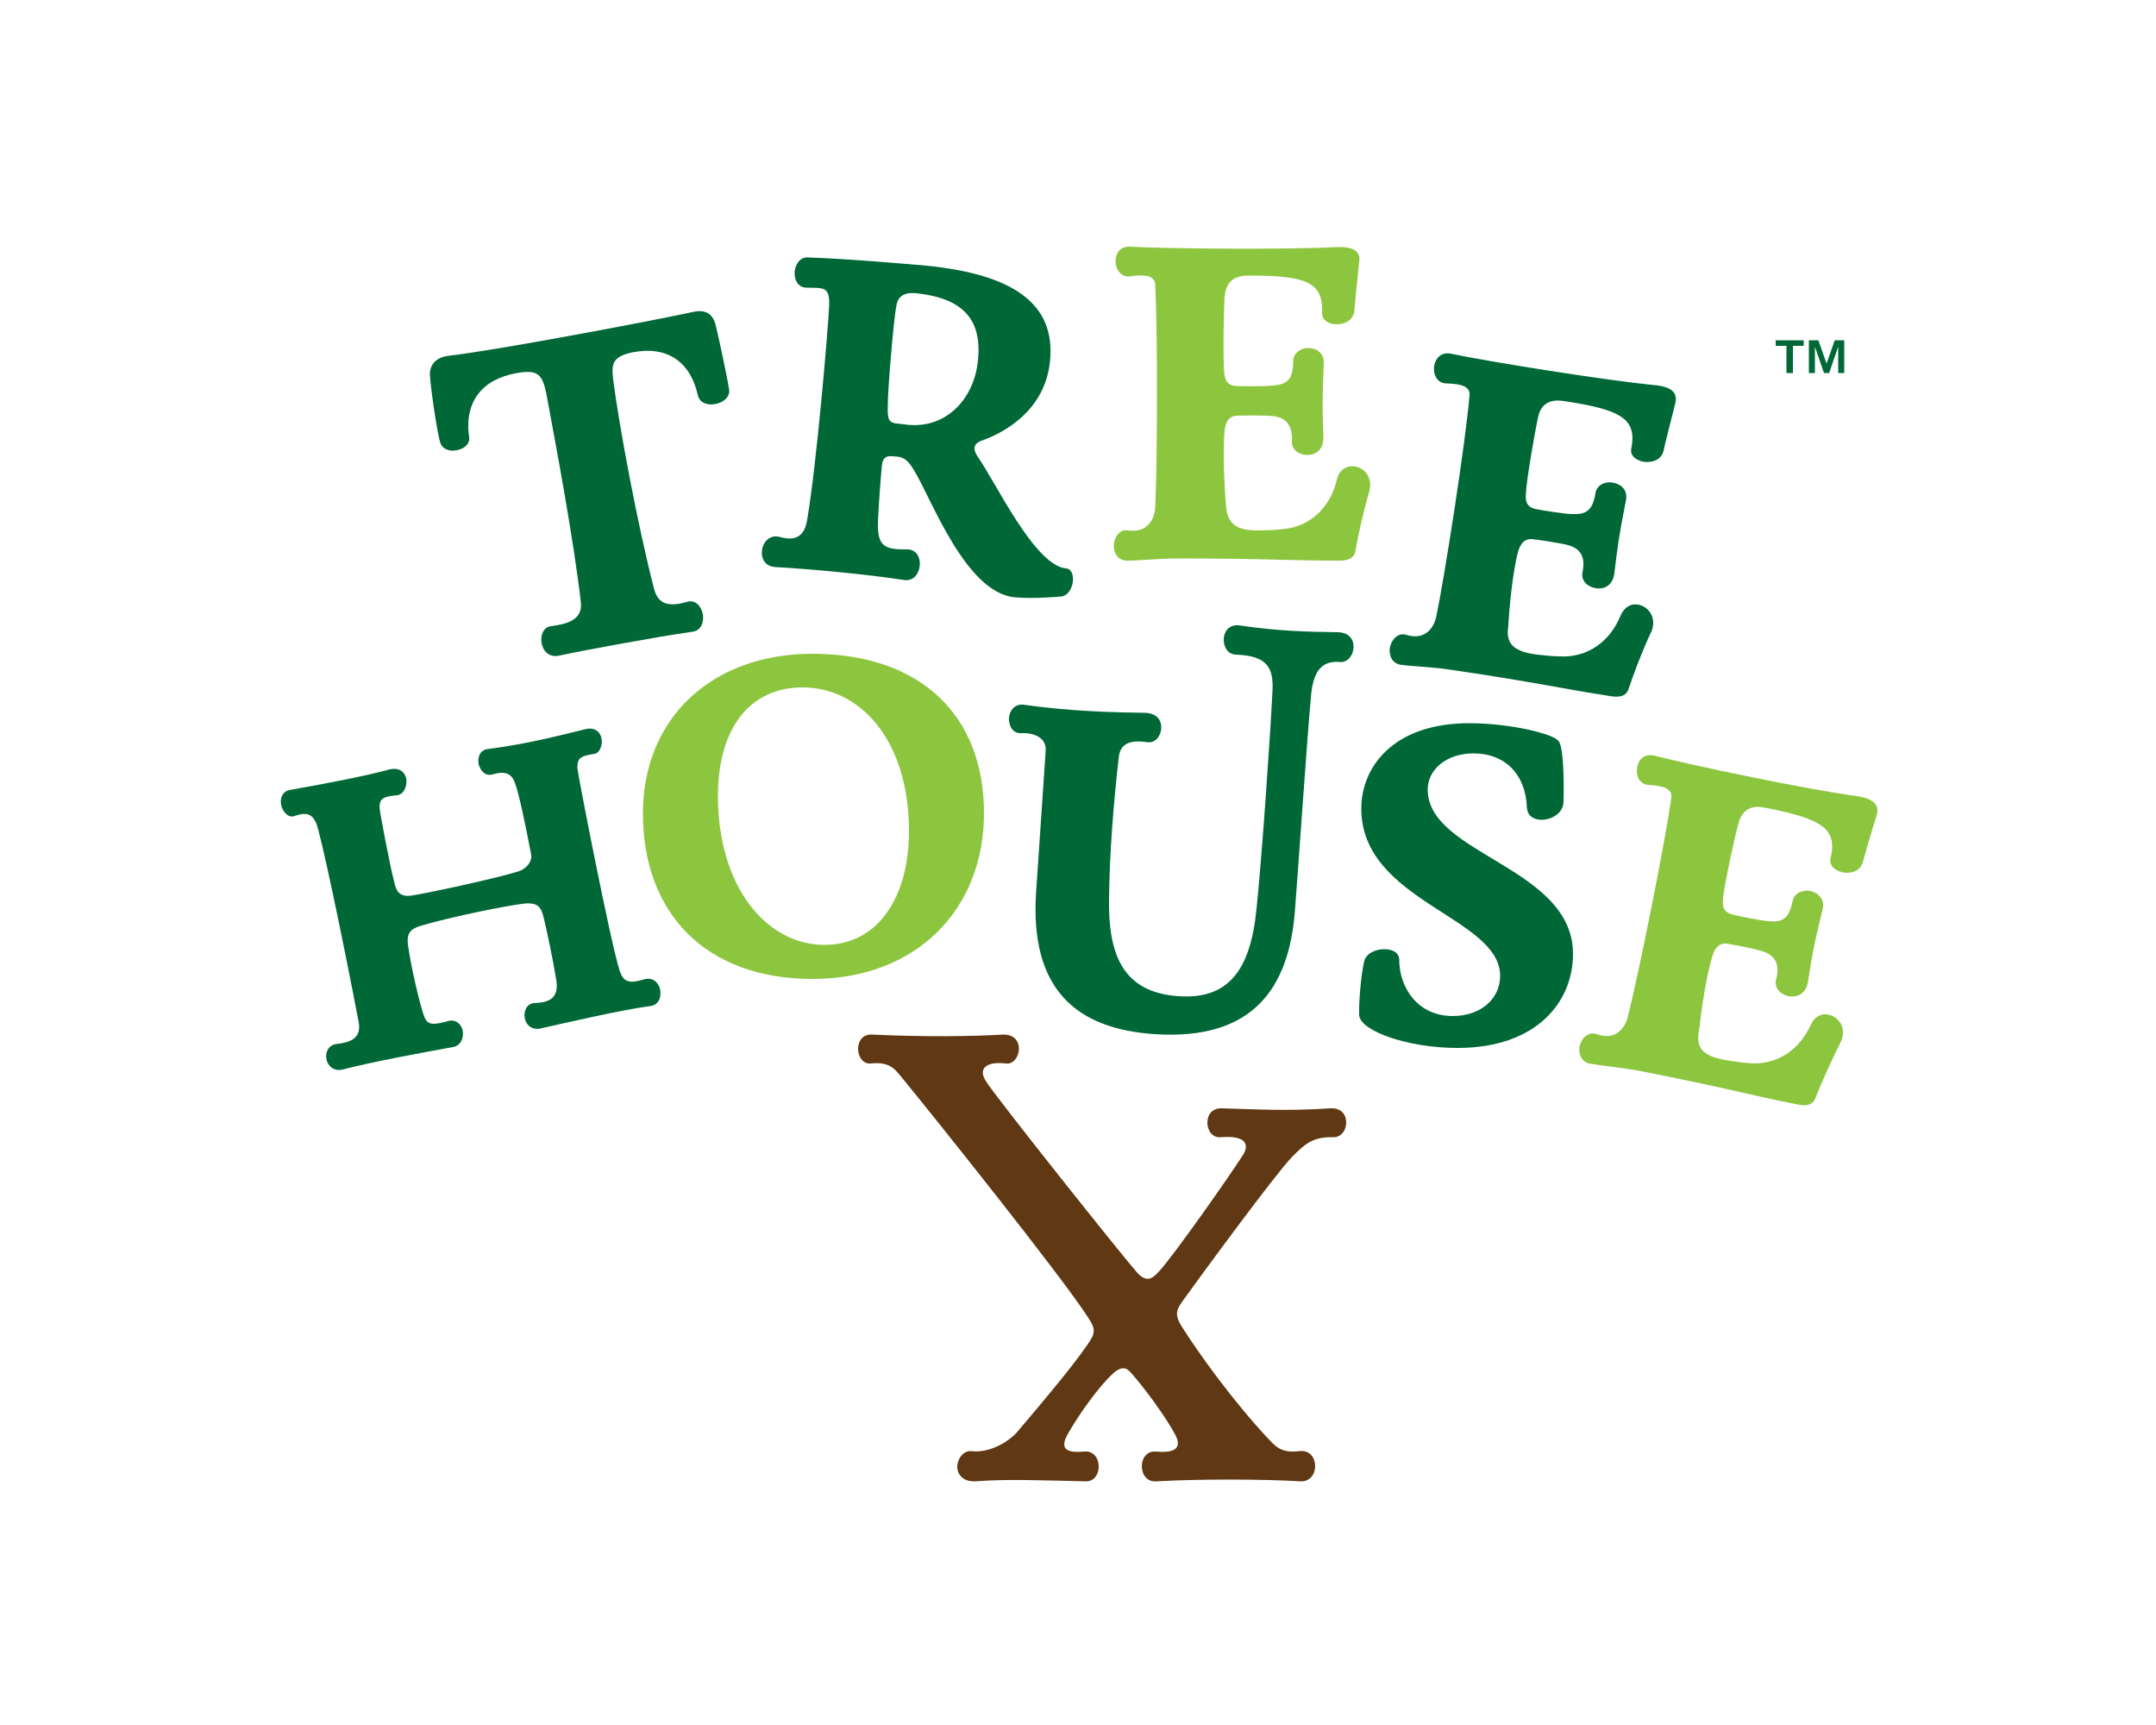 <?xml version="1.0" encoding="utf-8"?>
<!-- Generator: Adobe Illustrator 19.2.1, SVG Export Plug-In . SVG Version: 6.00 Build 0)  -->
<svg version="1.1" id="Layer_1" xmlns="http://www.w3.org/2000/svg" xmlns:xlink="http://www.w3.org/1999/xlink" x="0px" y="0px"
	 viewBox="0 0 500 400" style="enable-background:new 0 0 500 400;" xml:space="preserve">
<style type="text/css">
	.st0{fill:#CCCCCC;}
	.st1{fill:#006837;}
	.st2{fill:#8CC63F;}
	.st3{fill:#603813;}
	.st4{fill:#B3B3B3;}
</style>
<g>
	<path class="st1" d="M108.8,101.4c0.2,1.6-1.2,2.7-2.9,3c-1.5,0.3-3.1-0.1-3.7-1.5c-0.7-1.6-2.3-12.6-2.5-15.9
		c-0.1-1.1,0.3-4,4.3-4.5c10.8-1.2,47.2-8.1,56.9-10.2c3.8-0.8,4.7,1.8,5,2.8c0.8,3.2,2.7,12.1,3.2,15.3c0.2,1.7-1.4,3-3.3,3.3
		c-1.7,0.3-3.6-0.2-4-2.2c-1.7-7.5-7-11.4-15.1-9.8c-4.8,1-4.9,2.8-4.5,6.3c1.3,10.3,5.7,34,9.5,48.6c0.8,2.9,2.6,4.4,7.5,3
		c2.1-0.7,3.4,1,3.8,2.8c0.3,1.8-0.4,3.9-2.5,4.1c-7.8,1.1-25.2,4.3-30.7,5.5c-2.5,0.6-3.9-1.1-4.2-2.9s0.4-3.7,2.2-3.9
		c3.8-0.5,7.4-1.5,6.9-5.6c-1.7-14.7-5.8-36.5-8-48.3c-0.9-4.3-1.8-5.7-6.8-4.8C111.8,87.9,107.6,93.2,108.8,101.4z"/>
	<path class="st1" d="M247.2,131.8c1.3,0.1,1.8,1.6,1.6,3.1c-0.2,1.6-1.1,3.1-2.5,3.4c-1.2,0.1-6.7,0.6-11,0.2
		c-11.4-1.1-19.3-22.9-23.3-29.4c-0.7-1.1-1.7-3-3.8-3.2l-1.2-0.1c-1.1-0.1-2.3,0-2.5,2.3c-0.3,3.1-0.9,11.3-0.9,13.8
		c0,5.3,2.3,5.5,7,5.5c2,0.1,2.9,2,2.7,3.8c-0.2,1.8-1.4,3.6-3.6,3.3c-7.7-1.2-20.7-2.5-29.8-3c-2.4-0.1-3.4-1.9-3.2-3.8
		c0.2-1.9,1.7-3.8,4.1-3.2c2.3,0.6,5.6,1.1,6.4-4c2.2-13.1,4.8-43.6,5.1-49.8c0.1-4.3-1.3-3.9-5.3-4c-2,0-2.9-2-2.7-3.8
		c0.2-1.7,1.3-3.4,3.2-3.2c9.1,0.3,24,1.6,27.3,1.9c20,2,30.1,8.7,28.7,22.2c-1.3,12.9-13.2,17.4-15.6,18.3
		c-2.3,0.7-2.3,2.1-1.1,3.9C230.8,111.6,239.9,131.1,247.2,131.8z M210.5,98.5c9.1,0.9,15.5-6.2,16.3-15C227.9,73,222,69,212.5,68
		c-3.9-0.4-4.4,1.8-4.6,2.8c-0.7,3.4-2.1,20.6-2,23.2c-0.1,2.8,0,4,2,4.2C209.5,98.4,209.2,98.3,210.5,98.5z"/>
	<path class="st2" d="M291.6,123c1.5,0,4.4-0.1,5.8-0.3c6.4-0.5,11.1-5,12.6-11.4c0.5-2.2,2-3.2,3.6-3.2c2.4,0,4.8,2.2,4,5.7
		c-1.2,4-2.7,10.4-3.3,14.2c-0.2,0.7-0.7,1.9-3.3,2c-13.8,0-16.3-0.5-38.1-0.5c-3.7,0-9,0.5-11.1,0.5c-2.4,0.2-3.5-1.6-3.5-3.4
		c0-1.9,1.3-4,3.3-3.6c4.9,0.7,6.2-3.2,6.3-5.3c0.5-9.2,0.6-41.1,0-51.7c-0.1-2.2-2.5-2.4-5.9-1.9c-2.1,0.2-3.3-1.7-3.3-3.6
		c0-1.7,1.1-3.4,3.3-3.3c9.2,0.5,36.6,0.7,47.9,0.1c4.3-0.2,5.7,1.2,5.3,3.5c-0.3,2.9-1,9.6-1.1,11.2c-0.2,2.2-2.2,3.2-4.1,3.2
		c-1.8,0-3.4-0.9-3.4-2.6c0.3-7.2-3.6-8.7-17.1-8.7c-4.4,0-5.3,2.6-5.5,5c-0.2,2.8-0.4,14.3-0.1,17.2c0.1,1.8,0.5,3.2,2.7,3.4
		c1.3,0.1,7.1,0.1,8.7-0.1c3.1-0.3,4.6-1.3,4.6-5.6c0-2,1.8-3.1,3.5-3.1c1.9,0,3.7,1.2,3.6,3.5c-0.4,9.3-0.3,10.7-0.1,17.1
		c0.1,3-1.8,4.2-3.7,4.2c-1.9,0-3.7-1.2-3.6-3.2c0.2-3.8-1.5-5.5-4.3-5.8c-1.9-0.2-7.2-0.2-8.7-0.1c-1.6,0.2-2.4,1.4-2.6,3.5
		c-0.4,4.3-0.1,12.7,0.3,17.1C284.6,121.1,286.2,123,291.6,123z"/>
	<path class="st1" d="M355.8,151.7c1.5,0.2,4.3,0.5,5.8,0.5c6.4,0.4,11.7-3.3,14.2-9.4c0.9-2.1,2.5-2.9,4.1-2.6
		c2.3,0.4,4.4,2.9,3.1,6.2c-1.8,3.7-4.2,9.9-5.4,13.6c-0.3,0.7-1,1.8-3.6,1.5c-13.6-2.1-16-3-37.6-6.2c-3.7-0.6-9-0.8-11.1-1.1
		c-2.4-0.1-3.2-2.1-3-3.9c0.3-1.9,1.9-3.7,3.8-3.1c4.8,1.5,6.6-2.2,7-4.3c1.9-9,6.8-40.5,7.7-51.2c0.2-2.2-2.1-2.7-5.5-2.8
		c-2.1-0.1-3-2.2-2.7-4.1c0.3-1.7,1.6-3.2,3.8-2.8c9,1.9,36,6.2,47.3,7.3c4.3,0.4,5.4,2,4.8,4.3c-0.7,2.8-2.4,9.4-2.7,10.9
		c-0.5,2.2-2.7,2.8-4.5,2.6c-1.8-0.3-3.3-1.4-3-3c1.4-7-2.3-9.1-15.6-11.1c-4.3-0.7-5.7,1.7-6.1,4.2c-0.6,2.7-2.6,14.1-2.7,17
		c-0.2,1.8,0,3.3,2.1,3.8c1.3,0.3,7,1.2,8.6,1.2c3.1,0.1,4.7-0.6,5.4-4.8c0.3-2,2.3-2.8,4-2.5c1.9,0.3,3.5,1.7,3.1,4
		c-1.8,9.1-1.9,10.5-2.7,16.9c-0.3,3-2.4,3.9-4.3,3.6c-1.9-0.3-3.5-1.7-3.1-3.7c0.8-3.8-0.7-5.6-3.4-6.3c-1.9-0.5-7.1-1.3-8.5-1.4
		c-1.6,0-2.5,1-3.1,3.1c-1.1,4.2-2,12.6-2.2,17C349.2,148.8,350.5,150.9,355.8,151.7z"/>
	<path class="st1" d="M129,227.2c-0.6-3.8-2.2-11.7-3.1-15.1c-0.7-2.5-2.1-2.7-4.1-2.6c-4.6,0.5-18,3.3-24.3,5.2
		c-2.3,0.7-3.2,1.7-2.9,4.3c0.7,5.3,2.7,13.4,3.5,15.9c0.8,2.5,1.4,3.1,5.7,1.9c1.9-0.6,3.2,0.7,3.5,2.2c0.3,1.6-0.4,3.5-2.3,3.8
		c-7.1,1.3-18.7,3.4-25.5,5.2c-2.2,0.5-3.5-0.9-3.8-2.4c-0.3-1.5,0.4-3.2,2.2-3.5c2.6-0.3,6-0.9,5.3-5c-4-20.9-8.9-44.1-9.9-46.3
		c-0.8-1.7-1.9-2.7-4.9-1.6c-1.5,0.6-2.8-0.9-3.2-2.5c-0.3-1.5,0.2-3.1,1.9-3.5c9-1.6,17.4-3.2,23.3-4.8c2.3-0.5,3.5,0.7,3.8,2.1
		c0.3,1.7-0.5,3.7-2.1,3.9c-3.6,0.3-4.5,0.9-3.9,4.2c0,0,2.1,11.7,3.2,15.8c0.4,2.1,1.2,3.6,3.8,3.3c3.1-0.4,20.3-4.1,25.2-5.7
		c1.9-0.7,3-2.4,2.8-3.7c-1.3-7-3-14.9-3.8-16.8c-0.8-2.2-2.3-2.8-5.3-1.9c-1.6,0.4-2.7-0.9-3.1-2.4c-0.3-1.6,0.3-3.3,2.1-3.5
		c9.3-1.2,16.8-3.2,22.6-4.6c2.3-0.6,3.5,0.7,3.8,2.1c0.3,1.5-0.4,3.4-1.6,3.6c-3.6,0.5-4,1.2-4,3.3c0.1,1.5,7.7,40.5,9.8,47
		c0.9,2.5,1.9,3.1,5.7,2c2-0.6,3.4,0.8,3.7,2.4c0.3,1.7-0.3,3.6-2.4,3.8c-6.3,0.8-21.4,4.3-25.4,5.2c-2.1,0.4-3.3-0.9-3.6-2.4
		c-0.3-1.6,0.4-3.3,2.1-3.5C126.6,232.5,129.8,232,129,227.2z"/>
	<path class="st2" d="M188.4,151.6c24.7,0,39.8,13.9,39.8,37c0,22.1-15.5,38.4-39.8,38.4c-24.7,0-39.3-15.2-39.3-38.4
		C149.1,166.7,164.9,151.6,188.4,151.6z M191.2,219.1c12.5,0,19.6-11.2,19.6-26.3c0-21.2-11.3-33.4-24.7-33.4
		c-12.3,0-19.6,9.6-19.6,25.2C166.5,205.7,177.8,219.1,191.2,219.1z"/>
	<path class="st1" d="M295.1,160.3c0.3-5.6-1.3-8.2-8.4-8.5c-2,0-3-1.9-2.9-3.7c0.1-1.7,1.2-3.3,3.5-3.1c9.4,1.4,16.4,1.5,23,1.6
		c2.8,0.1,3.7,1.9,3.6,3.6c-0.1,1.8-1.4,3.5-3.2,3.3c-4.8-0.4-6.1,3.1-6.6,7.2c-1,10.6-3,40.6-3.8,50.6c-1.4,17.8-9.7,30-32.5,28.5
		c-18.2-1.2-29.1-10.4-27.5-33.2c1-14.3,1.5-22.4,2.2-32.5c0.2-2.8-2.3-4.2-5.6-4.1c-2,0.2-3-1.7-2.9-3.5c0.1-1.7,1.3-3.3,3.3-3.1
		c11.1,1.6,21.8,1.8,28.5,1.9c2.7,0.2,3.6,1.9,3.5,3.6c-0.1,1.8-1.4,3.5-3.3,3.2c-4.5-0.7-6.1,0.8-6.5,3.1
		c-1.2,10.3-2.2,22.7-2.3,33.1c-0.2,12.5,2.8,21.8,16.1,22.7c11.4,0.8,16.7-5.8,18.1-20.3C292.6,199.3,294.5,172,295.1,160.3z"/>
	<path class="st1" d="M315.2,235.4c-0.1-2.7,0.4-9.4,1.2-12.6c0.5-1.8,2.7-2.7,4.6-2.7c1.8,0,3.5,0.7,3.5,2.5c0,6.3,4.2,13,12.4,13
		c6.6,0,11-4.1,11-9.3c0-13.7-32.2-17.2-32.2-38.8c0-9.8,7.6-19.8,25-19.8c9.7,0,19.4,2.5,20.6,4c1.4,1,1.4,10.2,1.3,14.3
		c-0.1,2.6-2.8,4.1-5.1,4.1c-1.8,0-3.3-0.9-3.4-2.9c-0.3-7.6-5-12.5-12.4-12.5c-6.2,0-10.6,3.7-10.6,8.4c0,15.1,33.7,17.9,33.7,38.1
		c0,11.1-8.4,21.8-26.8,21.8C326.5,243,315.5,239.1,315.2,235.4z"/>
	<path class="st2" d="M399.6,245.7c1.5,0.3,4.3,0.7,5.7,0.8c6.4,0.7,11.9-2.8,14.6-8.8c1-2.1,2.6-2.8,4.2-2.4
		c2.3,0.5,4.3,3.1,2.8,6.3c-1.9,3.7-4.6,9.7-6,13.3c-0.4,0.7-1.1,1.7-3.6,1.3c-13.5-2.7-15.8-3.7-37.2-7.9c-3.7-0.7-8.9-1.2-11-1.6
		c-2.3-0.2-3.1-2.3-2.8-4c0.4-1.9,2-3.6,4-2.9c4.7,1.7,6.7-1.9,7.2-4c2.3-8.9,8.6-40.1,10.1-50.8c0.3-2.2-2-2.8-5.4-3
		c-2.1-0.2-2.9-2.3-2.5-4.2c0.3-1.7,1.7-3.1,3.9-2.6c8.9,2.3,35.7,7.9,47,9.4c4.2,0.6,5.3,2.3,4.6,4.5c-0.9,2.8-2.8,9.3-3.2,10.8
		c-0.6,2.2-2.8,2.7-4.6,2.4c-1.8-0.4-3.2-1.5-2.9-3.2c1.7-7-1.9-9.2-15.1-11.8c-4.3-0.9-5.7,1.5-6.3,3.9c-0.8,2.7-3.2,14-3.5,16.9
		c-0.2,1.8-0.1,3.3,2,3.9c1.2,0.4,6.9,1.5,8.5,1.6c3.1,0.3,4.8-0.4,5.6-4.6c0.4-2,2.4-2.7,4.1-2.4c1.9,0.4,3.4,1.9,2.9,4.2
		c-2.2,9-2.4,10.4-3.4,16.8c-0.5,3-2.6,3.7-4.5,3.4c-1.9-0.4-3.4-1.9-2.9-3.9c1-3.7-0.4-5.6-3.1-6.5c-1.8-0.6-7-1.6-8.5-1.8
		c-1.6-0.1-2.6,0.9-3.2,3c-1.3,4.1-2.6,12.5-3,16.8C393.2,242.5,394.4,244.7,399.6,245.7z"/>
	<path class="st3" d="M209.5,250.3c-1.7-2-2.8-4.2-7.5-3.7c-1.9,0.2-3-1.6-3-3.4c0-1.7,1-3.4,3.2-3.3c13,0.6,23.5,0.4,30.5,0
		c2.6,0,3.6,1.6,3.6,3.3c0,1.8-1.3,3.7-3.1,3.4c-4.2-0.5-6.6,1-4.5,4.2c2.1,3.4,31.3,40.1,35.1,44.4c2.1,2.2,3.4,1.4,5-0.4
		c3.3-3.5,16.9-22.9,19.4-26.9c1.5-2.2,1.1-4.7-5-4.2c-2.1,0.2-3.2-1.6-3.2-3.4c0-1.7,1-3.3,3.2-3.3c8,0.2,14.9,0.7,25.4,0
		c2.6-0.1,3.6,1.6,3.6,3.3c0,1.8-1.2,3.5-3.1,3.4c-4.7-0.1-6.5,1.6-9.5,4.6c-4,4.2-20.9,27.2-25.2,33.2c-1.4,2-2.2,3.1-0.4,6
		c3.7,5.9,11.9,17.4,20.3,26.3c2,2.2,3.4,3.1,7.1,2.7c2.4-0.3,3.6,1.6,3.6,3.5c0,1.8-1.2,3.6-3.4,3.5c-8-0.5-22.9-0.6-33.4,0
		c-2.2,0.2-3.4-1.6-3.4-3.5c0-1.8,1.1-3.6,3.3-3.4c3.3,0.3,6.6-0.2,4.3-4.2c-2-3.7-6.7-10.2-9.7-13.6c-0.9-1-2-2.8-4.8-0.1
		c-3.2,3-7.6,9.2-9.9,13.2c-1.9,3-2,5.2,3.2,4.7c2.5-0.3,3.6,1.6,3.6,3.5c0,1.7-1,3.4-2.9,3.4c-9.3-0.2-18.5-0.6-25.7,0
		c-2.9,0.1-4.2-1.6-4.2-3.4c0-1.8,1.4-3.8,3.3-3.6c4.2,0.5,8.8-2.2,10.9-4.8c4.8-5.7,12-14.1,16-19.9c1.8-2.6,2-3.5,0.2-6.2
		C246.8,296.7,216,258.2,209.5,250.3z"/>
	<g>
		<path class="st1" d="M411.8,80.2v-1.3h6.5v1.3h-2.5v6.3h-1.5v-6.3H411.8z M421.7,78.9l1.9,5.4l1.9-5.4h2.2v7.6h-1.4v-6.1l-2.1,6.1
			H423l-2.1-6.1v6.1h-1.4v-7.6H421.7z"/>
	</g>
</g>
</svg>
